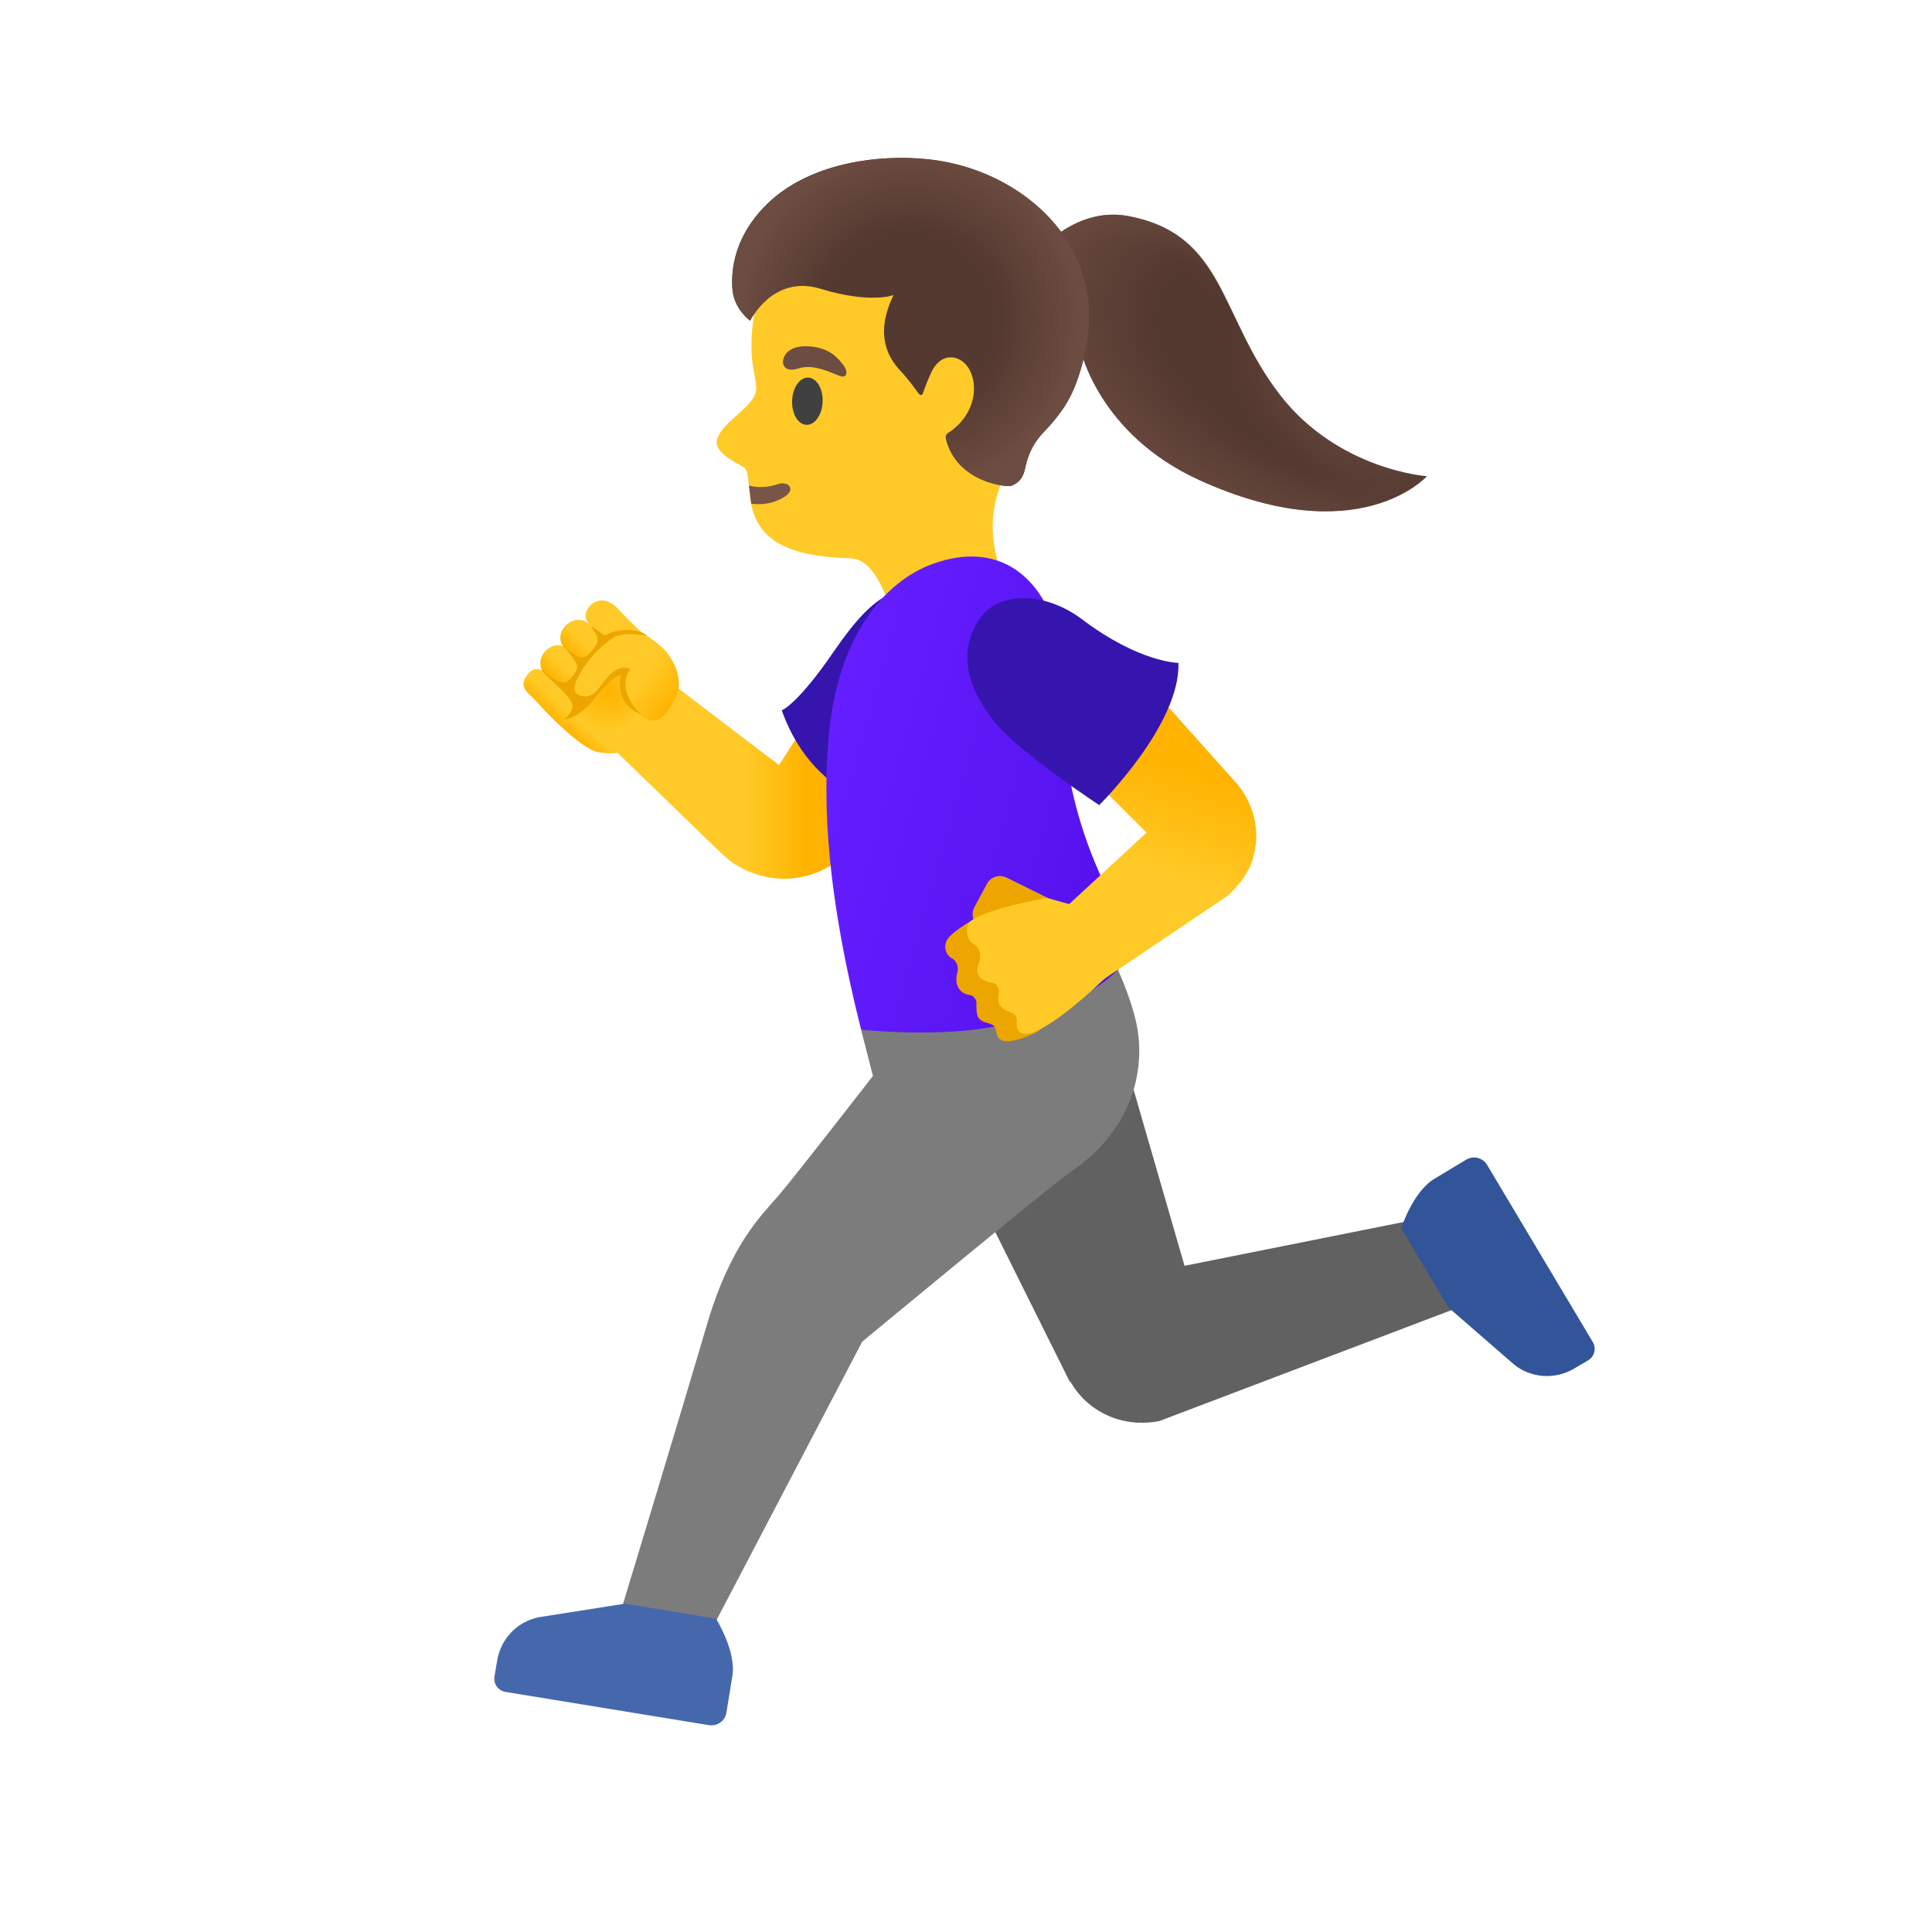 <svg width="18" height="18" viewBox="0 0 18 18" fill="none" xmlns="http://www.w3.org/2000/svg">
<path d="M11.926 3.68C11.362 2.953 11.418 2.183 10.511 2.013C9.912 1.901 9.442 2.547 9.453 2.773C9.473 3.209 9.877 3.187 10.067 3.254C10.067 3.254 10.231 4.044 11.177 4.474C12.661 5.148 13.294 4.437 13.294 4.437C13.294 4.437 12.468 4.38 11.926 3.68Z" fill="#543930"/>
<path d="M11.926 3.681C11.362 2.953 11.44 2.193 10.511 2.013C9.921 1.9 9.442 2.547 9.453 2.773C9.473 3.209 9.877 3.187 10.067 3.254C10.067 3.254 10.231 4.044 11.177 4.474C12.661 5.148 13.294 4.437 13.294 4.437C13.294 4.437 12.468 4.381 11.926 3.681Z" fill="url(#paint0_radial_4219_17453)"/>
<path d="M11.7 3.302C11.363 2.697 11.268 2.155 10.511 2.013C9.912 1.901 9.452 2.53 9.462 2.756C9.462 2.756 9.778 2.348 10.512 2.523C11.245 2.698 11.7 3.302 11.7 3.302Z" fill="url(#paint1_radial_4219_17453)"/>
<path d="M11.926 3.681C11.785 3.5 11.674 3.299 11.572 3.092C11.482 2.91 11.414 2.748 11.2 2.69C10.861 2.599 10.391 3.032 10.463 3.454C10.508 3.714 10.84 4.221 11.776 4.591C12.788 4.991 13.293 4.436 13.293 4.436C13.293 4.436 12.468 4.381 11.926 3.681Z" fill="url(#paint2_radial_4219_17453)"/>
<path d="M13.357 11.329L11.036 11.793L10.39 9.56L8.836 10.601L9.968 12.876L9.973 12.872C10.063 13.033 10.216 13.162 10.41 13.222C10.466 13.239 10.522 13.249 10.58 13.253V13.256L10.598 13.254C10.668 13.258 10.737 13.253 10.803 13.239L13.668 12.151L13.357 11.329Z" fill="#616161"/>
<path d="M13.855 10.853C13.815 10.786 13.728 10.764 13.661 10.804L13.365 10.982C13.163 11.102 13.055 11.443 13.055 11.443L13.495 12.182L14.111 12.717C14.27 12.841 14.488 12.854 14.662 12.753L14.796 12.674C14.855 12.639 14.875 12.563 14.84 12.504L13.855 10.853Z" fill="#325599"/>
<path d="M6.607 15.225L8.033 12.5C8.033 12.5 9.809 11.03 9.964 10.926C10.543 10.539 10.658 10 10.601 9.609C10.556 9.305 10.354 8.901 10.354 8.901L8.023 9.596L8.133 10.024C8.133 10.024 7.419 10.946 7.253 11.139C7.087 11.331 6.802 11.6 6.581 12.359C6.347 13.159 5.761 15.087 5.761 15.087L6.607 15.225Z" fill="#7C7C7C"/>
<path d="M6.606 16.073C6.683 16.085 6.756 16.033 6.768 15.956L6.823 15.615C6.862 15.384 6.671 15.081 6.671 15.081L5.822 14.941L5.016 15.068C4.818 15.11 4.667 15.268 4.633 15.466L4.607 15.62C4.596 15.688 4.641 15.751 4.708 15.763L6.606 16.073Z" fill="#4568AD"/>
<path d="M9.818 2.626C9.536 2.092 8.849 1.645 8.248 1.701C7.575 1.764 7.184 2.217 7.048 2.817C6.998 3.035 6.989 3.255 7.015 3.412C7.019 3.431 7.045 3.568 7.045 3.612C7.059 3.777 6.73 3.918 6.68 4.096C6.643 4.23 6.92 4.336 6.94 4.362C7.043 4.492 6.826 5.056 7.6 5.173C7.861 5.212 7.881 5.19 7.973 5.21C8.211 5.262 8.329 5.796 8.329 5.796C8.329 5.796 8.439 6.326 8.964 6.203C9.564 6.063 9.424 5.523 9.424 5.523C9.424 5.523 9.026 4.93 9.428 4.318C9.736 3.852 9.999 2.97 9.818 2.626Z" fill="#FFCA28"/>
<path d="M6.999 4.693C7.106 4.707 7.215 4.689 7.31 4.628C7.415 4.562 7.353 4.473 7.235 4.514C7.164 4.539 7.065 4.547 6.978 4.524L6.999 4.693Z" fill="#795548"/>
<path d="M7.664 3.743C7.669 3.622 7.609 3.521 7.53 3.518C7.452 3.515 7.384 3.611 7.38 3.732C7.375 3.854 7.435 3.955 7.513 3.958C7.592 3.961 7.66 3.865 7.664 3.743Z" fill="#404040"/>
<path d="M7.258 7.128L6.138 6.275L5.593 6.858L6.723 7.953L6.724 7.951C6.945 8.183 7.464 8.34 7.895 7.948C8.305 7.574 8.811 6.778 8.811 6.778L7.935 6.075L7.258 7.128Z" fill="url(#paint3_linear_4219_17453)"/>
<path d="M7.442 3.432C7.304 3.477 7.268 3.387 7.313 3.31C7.346 3.255 7.428 3.207 7.592 3.233C7.746 3.258 7.812 3.344 7.854 3.397C7.897 3.449 7.894 3.503 7.859 3.508C7.812 3.518 7.613 3.377 7.442 3.432Z" fill="#6D4C41"/>
<path d="M9.89 2.165C9.614 1.79 9.147 1.534 8.638 1.483C8.195 1.437 7.583 1.513 7.189 1.862C6.953 2.072 6.803 2.357 6.823 2.683C6.834 2.879 6.989 2.988 6.989 2.988C6.989 2.988 7.198 2.554 7.644 2.69C8.113 2.834 8.325 2.749 8.325 2.749C8.146 3.118 8.274 3.333 8.392 3.458C8.459 3.529 8.52 3.613 8.555 3.662C8.573 3.687 8.59 3.687 8.599 3.662C8.62 3.602 8.662 3.494 8.69 3.443C8.788 3.274 8.925 3.343 8.927 3.344C9.115 3.422 9.162 3.82 8.834 4.034C8.827 4.039 8.804 4.053 8.814 4.093C8.917 4.499 9.389 4.54 9.419 4.527H9.42C9.423 4.525 9.425 4.524 9.428 4.523C9.493 4.498 9.533 4.447 9.548 4.374C9.602 4.11 9.722 4.04 9.812 3.929C9.915 3.802 10.033 3.657 10.118 3.242C10.199 2.849 10.12 2.478 9.89 2.165Z" fill="#543930"/>
<path d="M9.89 2.165C9.614 1.79 9.147 1.534 8.638 1.483C8.195 1.437 7.583 1.513 7.189 1.862C6.953 2.072 6.803 2.357 6.823 2.683C6.834 2.879 6.989 2.988 6.989 2.988C6.989 2.988 7.198 2.554 7.644 2.69C8.113 2.834 8.325 2.749 8.325 2.749C8.146 3.118 8.274 3.333 8.392 3.458C8.459 3.529 8.52 3.613 8.555 3.662C8.573 3.687 8.59 3.687 8.599 3.662C8.62 3.602 8.662 3.494 8.69 3.443C8.788 3.274 8.925 3.343 8.927 3.344C9.115 3.422 9.162 3.82 8.834 4.034C8.827 4.039 8.804 4.053 8.814 4.093C8.917 4.499 9.389 4.54 9.419 4.527H9.42C9.423 4.525 9.425 4.524 9.428 4.523C9.493 4.498 9.533 4.447 9.548 4.374C9.602 4.11 9.722 4.04 9.812 3.929C9.915 3.802 10.033 3.657 10.118 3.242C10.199 2.849 10.12 2.478 9.89 2.165Z" fill="url(#paint4_radial_4219_17453)"/>
<path d="M7.283 6.618C7.604 7.516 8.392 7.544 8.392 7.544L9.019 6.469C9.188 6.18 9.091 5.808 8.802 5.639L8.698 5.578C8.409 5.409 8.164 5.492 7.776 6.059C7.427 6.57 7.283 6.618 7.283 6.618Z" fill="#3615AF"/>
<path d="M8.023 9.594C7.713 8.365 7.656 7.501 7.726 6.808C7.816 5.936 8.232 5.415 8.7 5.25C9.277 5.046 9.677 5.34 9.838 5.862C9.948 6.218 9.927 6.492 9.918 6.662C9.918 6.662 9.838 7.596 10.581 8.764C10.581 8.764 10.509 9.272 9.325 9.551C8.797 9.674 8.023 9.594 8.023 9.594Z" fill="url(#paint5_linear_4219_17453)"/>
<path d="M9.932 8.451C9.932 8.451 9.39 8.181 9.384 8.179C9.315 8.142 9.23 8.167 9.194 8.236L9.077 8.454C9.059 8.49 9.057 8.53 9.07 8.566C9.007 8.602 8.854 8.697 8.821 8.761C8.784 8.834 8.826 8.91 8.866 8.927C8.912 8.947 8.934 9.012 8.92 9.061C8.905 9.111 8.906 9.162 8.93 9.204C8.954 9.245 8.984 9.261 9.041 9.272C9.069 9.277 9.097 9.312 9.097 9.34C9.096 9.382 9.096 9.456 9.117 9.484C9.16 9.54 9.23 9.522 9.266 9.564C9.28 9.58 9.281 9.651 9.31 9.677C9.395 9.757 9.671 9.61 9.671 9.61L10.199 9.121L9.932 8.451Z" fill="#EDA600"/>
<path d="M9.757 8.366L10.091 8.46L10.319 9.091C10.319 9.091 9.606 9.794 9.484 9.597C9.446 9.536 9.517 9.47 9.413 9.431C9.339 9.404 9.284 9.369 9.306 9.255C9.314 9.212 9.281 9.16 9.251 9.156C9.116 9.14 9.081 9.065 9.121 8.97C9.143 8.917 9.138 8.829 9.062 8.789C9.034 8.774 8.996 8.712 9.013 8.625C9.042 8.489 9.757 8.366 9.757 8.366Z" fill="url(#paint6_linear_4219_17453)"/>
<path d="M10.216 9.169L11.452 8.336V8.334C11.6 8.187 11.653 8.084 11.683 7.961C11.778 7.573 11.525 7.303 11.525 7.303L10.382 6.024L9.677 6.753L10.682 7.758L9.93 8.452L10.216 9.169Z" fill="url(#paint7_linear_4219_17453)"/>
<path d="M10.241 7.501C10.241 7.501 10.999 6.753 10.979 6.176C10.979 6.176 10.617 6.175 10.08 5.769C9.741 5.514 9.291 5.493 9.11 5.79C8.949 6.053 8.975 6.376 9.285 6.748C9.518 7.024 10.241 7.501 10.241 7.501Z" fill="#3615AF"/>
<path d="M5.536 6.423L5.533 6.426C5.479 6.493 5.386 6.512 5.326 6.466L5.083 6.282C5.023 6.237 5.018 6.145 5.071 6.077C5.125 6.01 5.218 5.991 5.278 6.037L5.521 6.221C5.583 6.267 5.591 6.356 5.536 6.423Z" fill="url(#paint8_linear_4219_17453)"/>
<path d="M5.741 5.655C5.745 5.657 5.746 5.66 5.746 5.66C5.858 5.779 5.956 5.877 5.999 5.904C6.111 5.975 6.216 6.065 6.281 6.191C6.403 6.427 6.248 6.66 6.066 6.831C5.886 7.003 5.773 7.041 5.576 7.008C5.416 6.982 5.078 6.623 5.078 6.623C5.043 6.582 5.003 6.54 4.963 6.5C4.948 6.485 4.931 6.47 4.916 6.454L4.915 6.452C4.869 6.407 4.863 6.347 4.914 6.285C4.981 6.202 5.048 6.245 5.055 6.251L5.056 6.252C5.088 6.281 5.121 6.32 5.146 6.338C5.219 6.392 5.259 6.402 5.259 6.402L5.601 5.967L5.485 5.812C5.485 5.812 5.484 5.81 5.48 5.806C5.468 5.786 5.419 5.715 5.511 5.631C5.614 5.544 5.72 5.635 5.741 5.655Z" fill="url(#paint9_linear_4219_17453)"/>
<path d="M5.73 6.245C5.67 6.308 5.576 6.318 5.52 6.268L5.261 6.037C5.205 5.987 5.207 5.895 5.267 5.831C5.327 5.767 5.421 5.757 5.477 5.807L5.736 6.038C5.791 6.09 5.789 6.181 5.73 6.245Z" fill="url(#paint10_linear_4219_17453)"/>
<path d="M5.394 6.282C5.45 6.201 5.519 6.101 5.595 6.015C5.606 6.002 5.616 5.991 5.628 5.98C5.733 5.871 5.87 5.852 6.043 5.946C6.049 5.95 6.054 5.952 6.06 5.956C6.07 5.962 6.08 5.969 6.091 5.975L6.093 5.976C6.108 5.986 6.123 5.996 6.138 6.007C6.189 6.045 6.228 6.091 6.251 6.136C6.346 6.287 6.319 6.431 6.319 6.431C6.319 6.431 6.209 6.766 6.046 6.707C5.884 6.649 5.8 6.417 5.8 6.417L5.843 6.25C5.794 6.245 5.751 6.266 5.694 6.331C5.675 6.352 5.654 6.379 5.629 6.41C5.626 6.414 5.595 6.452 5.593 6.455C5.555 6.496 5.513 6.516 5.461 6.512C5.395 6.509 5.339 6.445 5.308 6.42C5.331 6.39 5.363 6.326 5.394 6.282Z" fill="url(#paint11_linear_4219_17453)"/>
<path d="M5.32 6.668L5.523 6.502L5.63 6.379L5.77 6.257L5.819 6.278L5.789 6.438L5.894 6.596L5.96 6.652L5.617 6.896L5.32 6.668Z" fill="url(#paint12_radial_4219_17453)"/>
<path d="M5.334 6.577C5.33 6.654 5.255 6.697 5.26 6.698C5.281 6.707 5.386 6.681 5.503 6.551C5.593 6.449 5.679 6.318 5.784 6.287C5.747 6.465 5.826 6.601 5.971 6.654C5.86 6.551 5.77 6.376 5.871 6.236C5.789 6.186 5.692 6.268 5.644 6.328C5.588 6.396 5.537 6.501 5.434 6.487C5.363 6.478 5.336 6.433 5.361 6.366C5.424 6.201 5.57 6.032 5.72 5.938C5.775 5.905 5.887 5.896 6.032 5.925C5.926 5.842 5.745 5.868 5.676 5.901C5.617 5.928 5.632 5.917 5.58 5.883C5.554 5.866 5.527 5.848 5.503 5.832C5.524 5.867 5.561 5.91 5.567 5.951C5.575 6.002 5.526 6.046 5.496 6.082C5.419 6.175 5.351 6.095 5.271 6.045C5.325 6.108 5.338 6.128 5.365 6.173C5.401 6.235 5.346 6.285 5.306 6.332C5.225 6.429 5.058 6.231 5.046 6.243C5.034 6.258 5.338 6.492 5.334 6.577Z" fill="#EDA600"/>
<defs>
<radialGradient id="paint0_radial_4219_17453" cx="0" cy="0" r="1" gradientUnits="userSpaceOnUse" gradientTransform="translate(12.432 3.362) rotate(20.146) scale(3.132 1.803)">
<stop offset="0.562" stop-color="#6D4C41" stop-opacity="0"/>
<stop offset="1" stop-color="#6D4C41"/>
</radialGradient>
<radialGradient id="paint1_radial_4219_17453" cx="0" cy="0" r="1" gradientUnits="userSpaceOnUse" gradientTransform="translate(10.639 3.382) rotate(-43.574) scale(1.65 2.127)">
<stop offset="0.58" stop-color="#6D4C41" stop-opacity="0"/>
<stop offset="1" stop-color="#6D4C41"/>
</radialGradient>
<radialGradient id="paint2_radial_4219_17453" cx="0" cy="0" r="1" gradientUnits="userSpaceOnUse" gradientTransform="translate(12.597 3.669) rotate(128.557) scale(1.582 2.424)">
<stop stop-color="#6D4C41"/>
<stop offset="0.526" stop-color="#6D4C41" stop-opacity="0"/>
</radialGradient>
<linearGradient id="paint3_linear_4219_17453" x1="6.05" y1="7.131" x2="7.519" y2="7.131" gradientUnits="userSpaceOnUse">
<stop offset="0.598" stop-color="#FFCA28"/>
<stop offset="1" stop-color="#FFB300"/>
</linearGradient>
<radialGradient id="paint4_radial_4219_17453" cx="0" cy="0" r="1" gradientUnits="userSpaceOnUse" gradientTransform="translate(8.475 2.975) rotate(3.113) scale(1.589)">
<stop offset="0.526" stop-color="#6D4C41" stop-opacity="0"/>
<stop offset="1" stop-color="#6D4C41"/>
</radialGradient>
<linearGradient id="paint5_linear_4219_17453" x1="7.597" y1="7.11" x2="10.795" y2="8.012" gradientUnits="userSpaceOnUse">
<stop stop-color="#651FFF"/>
<stop offset="0.705" stop-color="#5914F2"/>
<stop offset="1" stop-color="#530EEB"/>
</linearGradient>
<linearGradient id="paint6_linear_4219_17453" x1="9.499" y1="9.362" x2="10.319" y2="6.903" gradientUnits="userSpaceOnUse">
<stop offset="0.598" stop-color="#FFCA28"/>
<stop offset="1" stop-color="#FFB300"/>
</linearGradient>
<linearGradient id="paint7_linear_4219_17453" x1="9.962" y1="9.516" x2="10.782" y2="7.057" gradientUnits="userSpaceOnUse">
<stop offset="0.598" stop-color="#FFCA28"/>
<stop offset="1" stop-color="#FFB300"/>
</linearGradient>
<linearGradient id="paint8_linear_4219_17453" x1="5.426" y1="6.128" x2="5.175" y2="6.381" gradientUnits="userSpaceOnUse">
<stop offset="0.5" stop-color="#FFCA28"/>
<stop offset="1" stop-color="#FFB300"/>
</linearGradient>
<linearGradient id="paint9_linear_4219_17453" x1="5.27" y1="6.813" x2="6.051" y2="5.935" gradientUnits="userSpaceOnUse">
<stop stop-color="#FFB300"/>
<stop offset="0.138" stop-color="#FFCA28"/>
<stop offset="0.831" stop-color="#FFCA28"/>
</linearGradient>
<linearGradient id="paint10_linear_4219_17453" x1="5.619" y1="5.921" x2="5.375" y2="6.157" gradientUnits="userSpaceOnUse">
<stop offset="0.5" stop-color="#FFCA28"/>
<stop offset="1" stop-color="#FFB300"/>
</linearGradient>
<linearGradient id="paint11_linear_4219_17453" x1="5.621" y1="6.139" x2="6.241" y2="6.611" gradientUnits="userSpaceOnUse">
<stop offset="0.5" stop-color="#FFCA28"/>
<stop offset="1" stop-color="#FFB300"/>
</linearGradient>
<radialGradient id="paint12_radial_4219_17453" cx="0" cy="0" r="1" gradientUnits="userSpaceOnUse" gradientTransform="translate(5.667 6.442) scale(0.388)">
<stop stop-color="#FFB300"/>
<stop offset="1" stop-color="#FFCA28"/>
</radialGradient>
</defs>
</svg>
